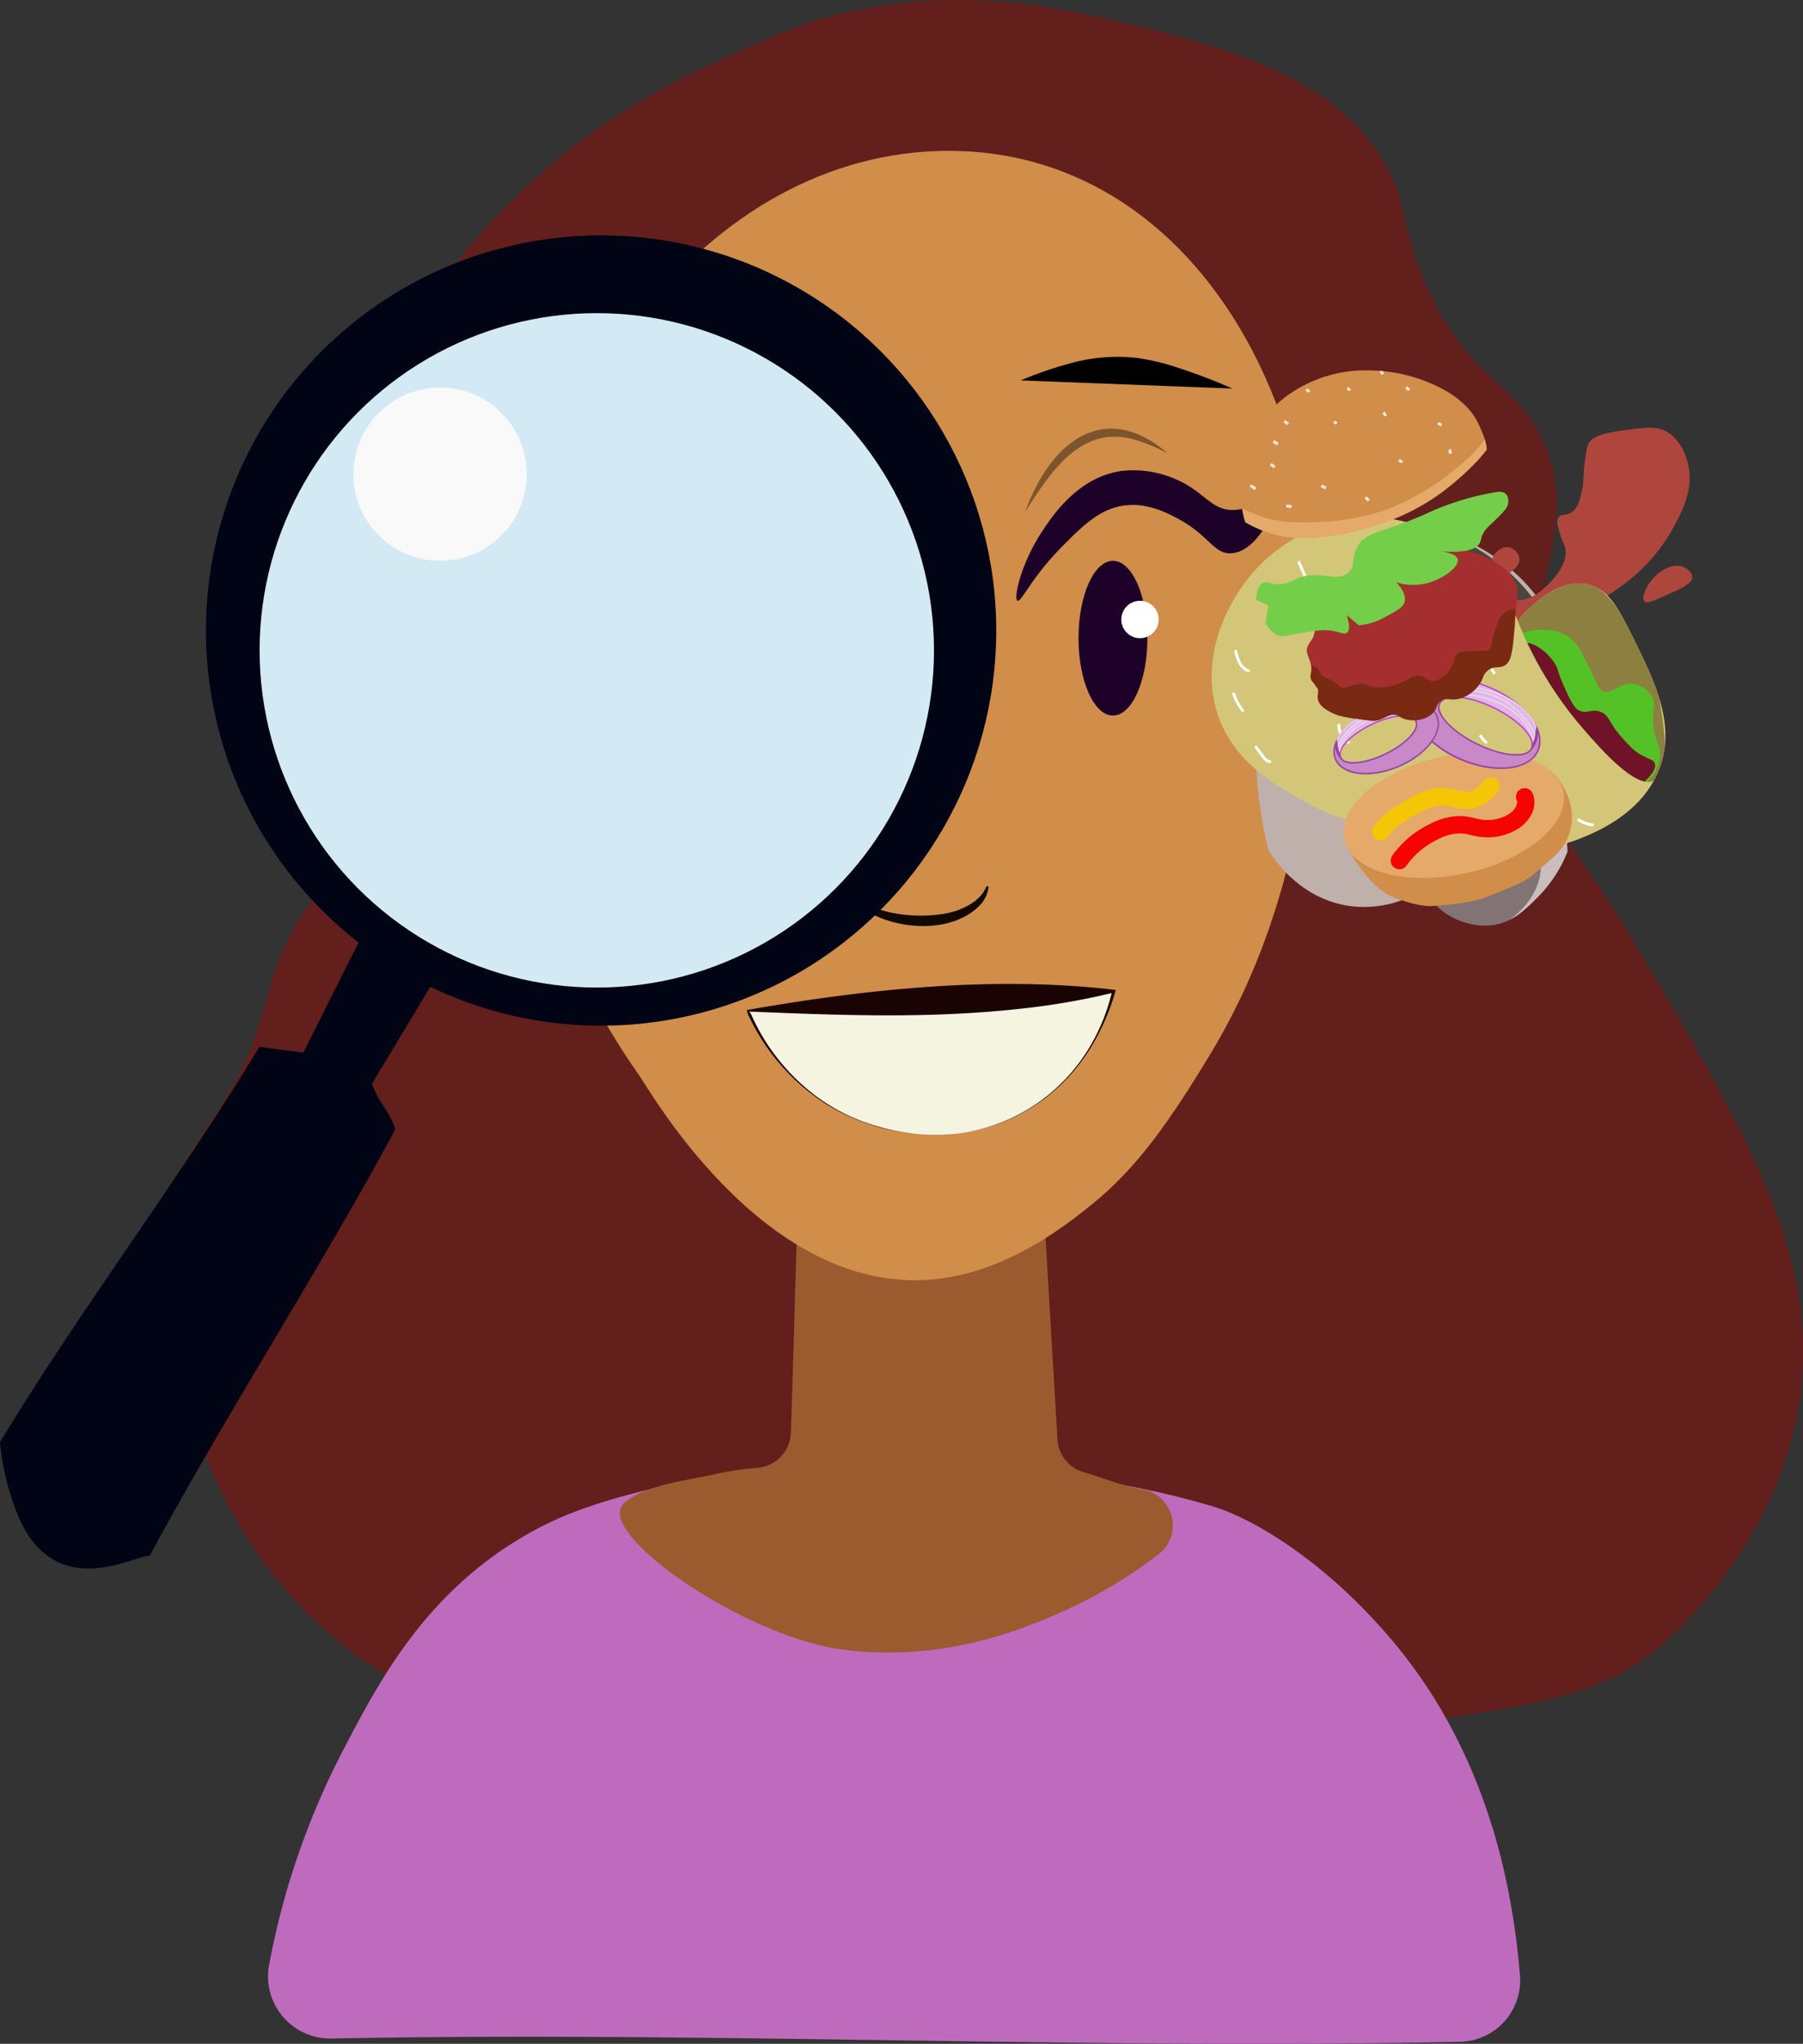 <svg xmlns="http://www.w3.org/2000/svg" xmlns:xlink="http://www.w3.org/1999/xlink" viewBox="0 0 624.01 707.31"><rect x="0" y="0" width="624.01" height="707.31" fill="#333333" stroke="none"/><defs><clipPath id="clip-path" transform="translate(-408.85 -29.3)"><path d="M917.24,295.6c-1.57.92-5.11-.83-5.2-2.5-.1-2.16,5.54-4.28,9.25-5a20.75,20.75,0,0,1,10.78.58c7.39,2.54,11,9,13.66,13.86a45.84,45.84,0,0,1,5.59,21.56,46.15,46.15,0,0,1-10,15.4c-4.4,4.46-9,9.18-16.17,10-8.11.95-18.12-3.27-21.76-10.39-2.44-4.77-1.82-10.43-6.54-13.29-2.11-1.27-3.73-1.05-3.85-1.92-.35-2.35,10.89-7.87,15.59-4.24.83.64,1.39,1.58,2.5,3.47,1.94,3.27,2,4.88,2.89,6.54,2.73,5.05,10.64,5.7,11.74,5.78.83.06,8.77.49,12.9-4.43,7.24-8.62-2.87-26.92-11.36-33.88-2.43-2-7-4.94-8.66-3.66C917.88,294,918.12,295.09,917.24,295.6Z" style="fill:none"/></clipPath><clipPath id="clip-path-2" transform="translate(-408.85 -29.3)"><path d="M830.19,276.29c5.51,16.91,20.46,25.08,31.28,31,11.33,6.19,20.47,7.8,38.74,11,27.32,4.82,41,7.24,56.31.89,5.38-2.22,20.62-8.53,26.52-23.54,6-15.3-1.36-30.24-8.94-45.58-4.94-10-8.41-16.77-15.49-18.48-12.18-2.92-23.86,11.77-24.43,12.52a61.76,61.76,0,0,0-13.11-18.77c-3.92-3.83-16.63-16.22-36.36-17-22.86-.89-37.94,14.51-40.82,17.58C833.11,237.46,824,257.25,830.19,276.29Z" style="fill:none"/></clipPath><clipPath id="clip-path-3" transform="translate(-408.85 -29.3)"><path d="M981.22,299.52c-6.24,2.91-18.53-11.22-24.4-18A130.32,130.32,0,0,1,934,243.81a35.07,35.07,0,0,1,11.15-9.42c3.57-1.89,7.78-4.13,12.48-3.29,3.56.63,6.67,2.88,11.44,9.42s11.07,15.2,13.91,29.92C983.87,275.22,988,296.38,981.22,299.52Z" style="fill:none"/></clipPath><clipPath id="clip-path-4" transform="translate(-408.85 -29.3)"><path d="M839.8,210a40.7,40.7,0,0,0,11.77,4.68c6.26,1.39,11.18.89,16.6.28a84.63,84.63,0,0,0,20.29-5,74.11,74.11,0,0,0,19.71-10.5c6.51-4.93,12.32-10.6,15.22-14.51,0-2.12-1.09-5.31-2.58-8.37-.67-1.38-3.25-8.16-14.48-13.58a56,56,0,0,0-24.12-5.53,46.32,46.32,0,0,0-28.51,9.22,40.21,40.21,0,0,0-12.62,16.6,46.12,46.12,0,0,0-2.83,17.39c.1,2,.38,3.88.38,3.88A40.73,40.73,0,0,0,839.8,210Z" style="fill:none"/></clipPath><clipPath id="clip-path-5" transform="translate(-408.85 -29.3)"><path d="M914.22,292.29c12,5.19,24.11,3.78,27.11-3.14s-4.27-16.74-16.25-21.93S901,263.43,898,270.36,902.24,287.1,914.22,292.29Zm-6.89-19.46c1.63-3.3,10-2.52,18.62,1.74S940.3,285,938.67,288.28s-10,2.53-18.62-1.74S905.7,276.14,907.33,272.83Z" style="fill:none"/></clipPath><clipPath id="clip-path-6" transform="translate(-408.85 -29.3)"><path d="M906.35,277c-2.45-5.6-12.38-6.74-22.18-2.54s-15.75,12.14-13.29,17.74,12.38,6.74,22.18,2.54S908.81,282.55,906.35,277ZM888.29,290c-7.08,3.46-13.9,4.09-15.24,1.41s3.33-7.64,10.41-11.09,13.9-4.09,15.23-1.41S895.37,286.59,888.29,290Z" style="fill:none"/></clipPath><clipPath id="clip-path-7" transform="translate(-408.85 -29.3)"><path d="M863.77,248.54c-.43,2-.85,1.66-2.27,4.39s2,4.61,1,9.64a2.67,2.67,0,0,0,.71,2.77c.6.64.79,1.26,1.41,1.91.9.94.08,2.31.29,3.83.46,3.37,5.68,5.3,7.09,5.82a45.13,45.13,0,0,0,7.09,1.28c3.31.47,5,.71,5.82.56,3.26-.54,4.35-2.44,7-2,1.27.22,1.17.71,2.7,1.27,3,1.13,7.38.7,9.92-1.7,2-1.86,1.2-3.34,3.13-4.54s3.29.17,6.52-.71a12.48,12.48,0,0,0,6.1-4.11c2.19-2.61,1.46-3.91,3.4-5.53,2.46-2,4.2-.46,6.39-2.13,2-1.53,2.33-5.32,3-12.91.24-2.88.1-2.72.42-6.52.46-5.45.75-5.81.43-7.24-.8-3.58-3.61-5.84-5.53-7.37a25.23,25.23,0,0,0-7.66-4c-4.23-1.52-9-3.24-14.33-3-3.53.17-4.4,1.08-15.32,6.24-8.23,3.88-12.49,5.62-19.15,9.78-6.19,3.88-8.61,6.2-8.37,8.52C863.79,245.68,864.21,246.49,863.77,248.54Z" style="fill:none"/></clipPath></defs><g id="Person"><path d="M581.1,103.64c34.83-36.11,67.34-49.3,93.21-60.83C726.2,19.67,776.8,32.05,799.88,37.7c31,7.58,73.38,17.95,89.79,51.1,7.43,15,4.26,24,16.07,46,14.12,26.33,25.22,25.65,35,43.08,20.38,36.17-12.5,65.52-1.46,116.81,4.65,21.59,11.31,20.28,37.23,64.24,36.74,62.31,61.2,103.79,55.49,151.85-6.29,52.87-45.78,85.93-49.65,89.07-18.88,15.34-39.15,22.66-141.63,30.66-87.61,6.84-132.45,10.15-183.24,4.38-66.59-7.55-99.89-11.33-132.14-38-37.63-31.06-50.24-73.21-61.33-110.24-11-36.72,7-49.63,24.58-80,16.37-28.33,9.5-42,30.18-68.19,34.72-44.06-10.87-93.54,20.44-161.34C547.73,158.76,548.8,137.14,581.1,103.64Z" transform="translate(-408.85 -29.3)" style="fill:#631f1c"/><path d="M523.57,734.78A21.51,21.51,0,0,1,502,709.24a266.56,266.56,0,0,1,25.54-74.11c12.23-23.46,28-53.78,62.29-74,10.93-6.45,22.63-11.21,43.28-16.28,24-5.88,59.32-8.1,102.86-6.72,21.45.68,51.19.32,92.35,12.41,14.48,4.26,40,19.56,63.27,47.58,32.74,39.35,39.54,84.5,41.86,101.23.47,3.43,1,8.28,1.44,13.36a21.29,21.29,0,0,1-20.76,23.21C784.23,738.6,653.51,732.25,523.57,734.78Z" transform="translate(-408.85 -29.3)" style="fill:#bf6bbd"/><path d="M804.58,544.82a12.61,12.61,0,0,1,5.22,22.39,163.4,163.4,0,0,1-33.28,19.85c-12.83,5.7-40.77,17.72-75.93,13.15-34.32-4.47-86-40.4-75.93-50.5,6.33-6.33,22.14-8.11,31.64-10.22a96.17,96.17,0,0,1,14.49-2.19,12.62,12.62,0,0,0,11.77-12.13c.86-24.38,1.37-47.94,2.24-72.33a12.6,12.6,0,0,1,12.59-12.15h60.43a12.6,12.6,0,0,1,12.58,11.86q2.22,37.43,4.43,74.86a12.58,12.58,0,0,0,9,11.35c5.54,1.62,12.12,4.25,18.45,5.6Z" transform="translate(-408.85 -29.3)" style="fill:#9b5b2f"/><path d="M856.09,271.56a58.77,58.77,0,0,1,20.44-25.8c7.18-5.07,13.4-9.47,20.93-8.27,12.62,2,18.64,18.06,20.44,22.87,1.61,4.28,6.3,18.73-.48,34.56-1.73,4-9.8,22.88-28.23,25.31-14.17,1.87-29-6.69-36.51-21.42A56.88,56.88,0,0,1,856.09,271.56Z" transform="translate(-408.85 -29.3)" style="fill:#d18d4a"/><path d="M865.4,284.62c3-7.71,6.35-15.79,12.34-21.81s14.5-9.73,22.93-8.48a.34.34,0,0,1-.09.68c-8.06-.65-15.93,3.45-21.13,9.39-5.3,6.13-7.84,13.9-10.28,21.56a2,2,0,1,1-3.77-1.34Z" transform="translate(-408.85 -29.3)" style="fill:#9b5b2f"/><path d="M586.46,276.43c0,16,6.15,72,43.31,124.59,4.27,6,46.29,80.82,107.44,70.33C760,467.44,778.34,452.93,786.9,446c15.54-12.6,26.74-28.67,40.48-51.3,19.84-32.69,31.14-69.59,36-117.82C874.2,169.76,820.47,81.5,737.21,81.5S586.46,168.77,586.46,276.43Z" transform="translate(-408.85 -29.3)" style="fill:#d18d4a"/><ellipse cx="385.19" cy="220.86" rx="11.92" ry="26.78" style="fill:#1d0128"/><path d="M761,237.18c1.29.62,4.87-8,15.15-18.43,7.32-7.42,13.56-13.75,22.63-14.6,7.83-.73,14.55,2.92,18.25,4.93,10.34,5.61,11.91,12.09,18.07,11.68,5.69-.39,9.7-6.28,11.14-8.4,2.26-3.33,4.86-9.15,3.1-10.77-2-1.79-6.45,4.23-13.87,4.2-7.79,0-9.83-6.69-20.44-10.95A36.4,36.4,0,0,0,797,192.29c-15.27,2.12-24.27,16-27.75,21.35C762.14,224.54,759.55,236.49,761,237.18Z" transform="translate(-408.85 -29.3)" style="fill:#1d0128"/><path d="M762.1,160.94a136.74,136.74,0,0,1,18.79-6.34,61,61,0,0,1,21.58-1.42,79.47,79.47,0,0,1,14.93,3.68c6.18,2,12.19,4.36,18,6.91" transform="translate(-408.85 -29.3)"/><path d="M705.34,339.5c7,7.36,26.75,8.28,35.75,4.5,3.77-1.53,7.5-3.87,9.09-7.79a.41.41,0,0,1,.78.18,10.93,10.93,0,0,1-3,6.21c-9.35,9.66-27.63,8.67-38.56,2.33a13.28,13.28,0,0,1-4.86-4.87.51.51,0,0,1,.83-.56Z" transform="translate(-408.85 -29.3)" style="fill:#110800"/><path d="M667.74,379.12l126.54-6.81c-1.13,4.65-7.29,27.94-30.18,41.37-28.24,16.57-57.47,3.71-61.32,1.94C679.51,404.91,670,384.49,667.74,379.12Z" transform="translate(-408.85 -29.3)" style="fill:#f4f4e1"/><path d="M667.31,378.86c41-7.23,85.83-12,127.7-6.95a78.17,78.17,0,0,1-8.6,19.82,65.21,65.21,0,0,1-4.52,6.47,62.52,62.52,0,0,1-27.21,19.94c-19.76,7.27-42.8,4.08-60.49-7.11a73.45,73.45,0,0,1-25.8-29.32,10.68,10.68,0,0,1-1.08-2.85Zm.85.52a6,6,0,0,1,1.08,1.93c.37.79.75,1.57,1.14,2.35a71.83,71.83,0,0,0,20.75,24.88,65.79,65.79,0,0,0,22.27,10.79c36.48,10.52,71.74-10.25,80.39-47.14l.52.62a246,246,0,0,1-30.46,5.39c-32.2,3.7-62.63,2.55-95.69,1.18Z" transform="translate(-408.85 -29.3)" style="fill:#190403"/><circle cx="394.54" cy="214.39" r="6.47" style="fill:#fff"/><path d="M763.68,206.42C772,183,790.52,167,813,186.14c-2.41-1.17-4.78-2.34-7.22-3.27-.91-.36-2.75-1-3.69-1.24-18.82-5.91-29.65,11-38.43,24.79Z" transform="translate(-408.85 -29.3)" style="fill:#7c542d"/></g><g id="Layer_9_copy" data-name="Layer 9 copy"><g id="Layer_9" data-name="Layer 9"><circle cx="208.04" cy="218.21" r="136.76" style="fill:#000414"/></g><circle cx="206.55" cy="225.07" r="116.7" style="fill:#d3eaf4"/><path d="M535.81,349.77l-22,43.86-15.17-2.06c-27.77,45.93-62.06,91-89.83,136.88a92.93,92.93,0,0,0,6,24.73c12.76,31.16,40.12,14.47,45.85,14.54,25.37-47.22,59.69-100.44,85.05-147.66-2.78-7.44-5.35-8.26-8.13-15.69,11.63-19.35,12.84-21.35,24.48-40.7Z" transform="translate(-408.85 -29.3)" style="fill:#000414"/><circle cx="152.31" cy="164.1" r="29.98" style="fill:#f9f9f9"/></g><g id="Cup"><path d="M847.8,323.42a151.3,151.3,0,0,1-3.56-20.51c-1.34-13-.69-22.56.19-33.3,1.53-18.67,2.38-28.2,7.12-37.54,2.79-5.5,6.12-12.06,13.29-16.94,13.57-9.25,30.2-5.2,38.89-3.08,5.94,1.45,23.45,6.57,36.38,22.91,4.56,5.76,11.82,14.93,11.17,26.76-.58,10.54-7.16,17.95-11,22.33-12.23,14-26.62,31.87-45.24,56.4a37.8,37.8,0,0,1-19.63,2.31C858.11,340.07,849.18,325.71,847.8,323.42Z" transform="translate(-408.85 -29.3)" style="fill:#bfb0ac"/><ellipse cx="902.52" cy="248.55" rx="30.54" ry="47.4" transform="matrix(0.5, -0.87, 0.87, 0.5, -172.84, 876.58)" style="fill:#4c443d"/><path d="M865.44,255.15c-3.53-3.72,7.27-5.35,15.57-16.53,3.09-4.17,3.48-6,6.35-7.51,2.06-1.12,3.91-1.33,15.21-.77,6.47.31,9.39.55,13.86-.2,5.85-1,7.38-2.48,8.06-3.67,1.15-2,.18-3.59,1.76-5.57.14-.17,2.38-2.89,5.2-2.11a4.56,4.56,0,0,1,3.27,4.42c-.11,1.52-1.25,2.53-2.41,3.56-2.52,2.23-4.19,1.83-5.1,3.57a4.57,4.57,0,0,0,.19,4.23c1.46,2.5,5.14,2.5,6.36,2.51,5.29,0,9.09-3.74,10.78-5.4,1.09-1.07,7.48-7.35,6-12.89-.34-1.22-.88-1.78-1.74-4.62s-1.37-4.62-.57-5.78c.91-1.33,2.47-.55,4.42-1.73,2.27-1.37,2.91-4.1,3.66-7.32.86-3.67.27-4.42,1-9.82.52-4,.78-6,1.74-7.31.72-1,2.37-2.69,10.78-3.85,8.12-1.12,12.18-1.68,15.59.19,5.38,2.95,7,9,7.51,10.78,2.38,8.75-1.74,16.53-4.81,22.33a61.14,61.14,0,0,1-18.87,21c-10.92,7.71-17.33,10.78-17.33,10.78-2.91,1.39-6,2.69-9,6a17.55,17.55,0,0,0-5,10c-.48,4.48,1.21,8.54,2.31,11.16,1.28,3.07,1.88,3.14,1.8,4.1-.41,5.09-17.76,10.59-33.89,8.31-11.74-1.66-19.56-6.77-29.65-14C870.69,263.45,870.18,260.13,865.44,255.15Z" transform="translate(-408.85 -29.3)" style="fill:#af463e"/><path d="M978,237.46c-1.19-1.16.51-5.15,2.69-7.7s6.88-5.92,10.78-4.24c1.22.53,3.07,1.84,3.08,3.47,0,2.25-3.49,3.81-9.62,6.55C980.89,237.35,978.84,238.24,978,237.46Z" transform="translate(-408.85 -29.3)" style="fill:#af463e"/><g id="Handle"><g style="clip-path:url(#clip-path)"><path d="M917.24,295.6c-1.57.92-5.11-.83-5.2-2.5-.1-2.16,5.54-4.28,9.25-5a20.75,20.75,0,0,1,10.78.58c7.39,2.54,11,9,13.66,13.86a45.84,45.84,0,0,1,5.59,21.56,46.15,46.15,0,0,1-10,15.4c-4.4,4.46-9,9.18-16.17,10-8.11.95-18.12-3.27-21.76-10.39-2.44-4.77-1.82-10.43-6.54-13.29-2.11-1.27-3.73-1.05-3.85-1.92-.35-2.35,10.89-7.87,15.59-4.24.83.64,1.39,1.58,2.5,3.47,1.94,3.27,2,4.88,2.89,6.54,2.73,5.05,10.64,5.7,11.74,5.78.83.06,8.77.49,12.9-4.43,7.24-8.62-2.87-26.92-11.36-33.88-2.43-2-7-4.94-8.66-3.66C917.88,294,918.12,295.09,917.24,295.6Z" transform="translate(-408.85 -29.3)" style="fill:#827474"/><path d="M934.91,314.81c5.64,3.23,6.57,9.25,7,12,1.37,8.89-4.89,15.57-6.54,17.33a40.13,40.13,0,0,1-8.88,6.75,64,64,0,0,0,12.07-8c3.41-2.76,7.17-5.85,10.27-10.77a35.75,35.75,0,0,0,3.29-7c1.58-4.83,5.06-21.82-10.47-33.84-10.89-8.43-26.14-10.56-37.94-8.77-4.64.7-15.53,2.35-18.58,8.36-3.9,7.69,6.39,20,18.84,23.23C916.81,317.51,926.2,309.81,934.91,314.81Z" transform="translate(-408.85 -29.3)" style="fill:#c9bdbd"/></g></g></g><g id="gyro"><g id="Layer_14" data-name="Layer 14"><g style="clip-path:url(#clip-path-2)"><path d="M830.19,276.29c5.51,16.91,20.46,25.08,31.28,31,11.33,6.19,20.47,7.8,38.74,11,27.32,4.82,41,7.24,56.31.89,5.38-2.22,20.62-8.53,26.52-23.54,6-15.3-1.36-30.24-8.94-45.58-4.94-10-8.41-16.77-15.49-18.48-12.18-2.92-23.86,11.77-24.43,12.52a61.76,61.76,0,0,0-13.11-18.77c-3.92-3.83-16.63-16.22-36.36-17-22.86-.89-37.94,14.51-40.82,17.58C833.11,237.46,824,257.25,830.19,276.29Z" transform="translate(-408.85 -29.3)" style="fill:#d3c679"/><g id="Layer_15" data-name="Layer 15"><g style="clip-path:url(#clip-path-3)"><path d="M981.22,299.52c-6.24,2.91-18.53-11.22-24.4-18A130.32,130.32,0,0,1,934,243.81a35.07,35.07,0,0,1,11.15-9.42c3.57-1.89,7.78-4.13,12.48-3.29,3.56.63,6.67,2.88,11.44,9.42s11.07,15.2,13.91,29.92C983.87,275.22,988,296.38,981.22,299.52Z" transform="translate(-408.85 -29.3)" style="fill:#8c7f3f"/><path d="M933.28,249.62c5.83-3.52,15-3.21,19.67,1,1.9,1.74,3.2,4.29,5.81,9.39,3,5.8,3,7.8,5.06,8.49,3.25,1.12,5.55-3.26,10.43-2.53a9.48,9.48,0,0,1,5.66,3.27c2.8,3.6-.09,6.52,1.79,14.45.87,3.67,1.85,4.59,1.64,7.45a13.71,13.71,0,0,1-2.83,7.15c-4.51,6-13.13,6.53-16.09,6.71-13.55.83-32.06-7.69-37.54-24.43C923.73,271,923.78,255.36,933.28,249.62Z" transform="translate(-408.85 -29.3)" style="fill:#54c127"/><path d="M935.22,252c3.86-1.32,9.1,2.83,11.62,6.71,1.23,1.89.64,1.93,3.13,7.74,3.14,7.36,4.49,8.26,5.21,8.64,2.94,1.56,4.44-.74,7.75.6,3.07,1.25,2.35,3.47,7.6,9.24,2.47,2.72,3.77,4.15,6.1,5.51,2.76,1.61,4.42,1.65,4.92,3,.86,2.3-2.73,5.82-4.47,7.15-8.39,6.42-28,3.29-39-8.94-9.24-10.22-9.66-23.63-7.75-31.58C930.91,257.51,932,253.09,935.22,252Z" transform="translate(-408.85 -29.3)" style="fill:#701328"/></g></g></g></g><path d="M938.33,304.14a30.39,30.39,0,0,1,2.72,3.85" transform="translate(-408.85 -29.3)" style="fill:none;stroke:#fff;stroke-linecap:round;stroke-miterlimit:10"/><path d="M918.26,301.22a17,17,0,0,0,3.18,5.77" transform="translate(-408.85 -29.3)" style="fill:none;stroke:#fff;stroke-linecap:round;stroke-miterlimit:10"/><path d="M931.4,319.58a23.09,23.09,0,0,1,3.19,2.42,3.86,3.86,0,0,0,3.74.8" transform="translate(-408.85 -29.3)" style="fill:none;stroke:#fff;stroke-linecap:round;stroke-miterlimit:10"/><path d="M955.22,313a10.28,10.28,0,0,0,4.78,1.76" transform="translate(-408.85 -29.3)" style="fill:none;stroke:#fff;stroke-linecap:round;stroke-miterlimit:10"/><path d="M921.34,284.08a10.36,10.36,0,0,0,1.83,2.13" transform="translate(-408.85 -29.3)" style="fill:none;stroke:#fff;stroke-linecap:round;stroke-miterlimit:10"/><path d="M899.2,261.09a5.29,5.29,0,0,0,1.44,4.14" transform="translate(-408.85 -29.3)" style="fill:none;stroke:#fff;stroke-linecap:round;stroke-miterlimit:10"/><path d="M886.43,226.54a6.39,6.39,0,0,0,1,4.38" transform="translate(-408.85 -29.3)" style="fill:none;stroke:#fff;stroke-linecap:round;stroke-miterlimit:10"/><path d="M923.5,258.28l2.44,3.86" transform="translate(-408.85 -29.3)" style="fill:none;stroke:#fff;stroke-linecap:round;stroke-miterlimit:10"/><path d="M904.53,242.27a14.19,14.19,0,0,0,1.37,3.38" transform="translate(-408.85 -29.3)" style="fill:none;stroke:#fff;stroke-linecap:round;stroke-miterlimit:10"/><path d="M924.91,236.24l1.24,4.21" transform="translate(-408.85 -29.3)" style="fill:none;stroke:#fff;stroke-linecap:round;stroke-miterlimit:10"/><path d="M858.42,223.93l2,4.58" transform="translate(-408.85 -29.3)" style="fill:none;stroke:#fff;stroke-linecap:round;stroke-miterlimit:10"/><path d="M871.06,247.24l2.81,5.06" transform="translate(-408.85 -29.3)" style="fill:none;stroke:#fff;stroke-linecap:round;stroke-miterlimit:10"/><path d="M896.84,284.5a30.32,30.32,0,0,0,4.54,3.42" transform="translate(-408.85 -29.3)" style="fill:none;stroke:#fff;stroke-linecap:round;stroke-miterlimit:10"/><path d="M872.21,280.17a6.85,6.85,0,0,0,3.32,6" transform="translate(-408.85 -29.3)" style="fill:none;stroke:#fff;stroke-linecap:round;stroke-miterlimit:10"/><path d="M881,306.07c1.48,3,3.26,6.2,6.4,7.27" transform="translate(-408.85 -29.3)" style="fill:none;stroke:#fff;stroke-linecap:round;stroke-miterlimit:10"/><path d="M843.54,287.81l2.51,3.42c.59.8,1.34,1.68,2.32,1.61" transform="translate(-408.85 -29.3)" style="fill:none;stroke:#fff;stroke-linecap:round;stroke-miterlimit:10"/><path d="M835.86,269.43a17.35,17.35,0,0,0,3.12,5.8" transform="translate(-408.85 -29.3)" style="fill:none;stroke:#fff;stroke-linecap:round;stroke-miterlimit:10"/><path d="M836.52,254.7a17.07,17.07,0,0,0,1.35,3.95,5.77,5.77,0,0,0,3,2.79" transform="translate(-408.85 -29.3)" style="fill:none;stroke:#fff;stroke-linecap:round;stroke-miterlimit:10"/></g><g id="Burger"><path d="M874.79,322c1.77,3.09,7.23,12.7,14.19,16.79,1.91,1.13,10.52,4.46,15.79,4.06,14.34-1.1,16.59-2.34,21.69-4.37,11-4.36,11.42-5.11,13.45-6.89,5-4.42,10.14-7.66,12.09-13.8,3.42-10.72-4.11-19.56-5.44-20.8" transform="translate(-408.85 -29.3)" style="fill:#d18d4a"/><ellipse cx="911.97" cy="311.3" rx="38.87" ry="20.61" transform="translate(-454.54 174.84) rotate(-12.46)" style="fill:#e5aa6a"/><g id="Bun"><g style="clip-path:url(#clip-path-4)"><path d="M839.56,209.08a2.18,2.18,0,0,0,1,1.32,40.6,40.6,0,0,0,11,4.23c6.26,1.39,11.18.89,16.6.28a84.63,84.63,0,0,0,20.29-5,74.11,74.11,0,0,0,19.71-10.5,86.89,86.89,0,0,0,14.72-13.85,2.2,2.2,0,0,0,.44-1.6,25.77,25.77,0,0,0-2.52-7.43c-.67-1.38-3.25-8.16-14.48-13.58a56,56,0,0,0-24.12-5.53,46.32,46.32,0,0,0-28.51,9.22,40.21,40.21,0,0,0-12.62,16.6A41.12,41.12,0,0,0,839.56,209.08Z" transform="translate(-408.85 -29.3)" style="fill:#d18d4a"/><path d="M835.62,205.05c1-1.17,4.91,1.29,9.78,3,5.81,2,10.46,2,16.6,2,13.43,0,24.76-3.37,29.86-5.64a91.88,91.88,0,0,0,21.35-13.26c6.4-5.3,8.51-8.23,10.71-11.63.41-.64,2.66,1.38,2.66,10.32,0,8.64,0,24.78-10.75,37.66-18.75,22.47-58.69,21.22-68.19,8-3.8-5.29-2.94-12.75-10.22-24.9C836.64,209.27,834.67,206.1,835.62,205.05Z" transform="translate(-408.85 -29.3)" style="fill:#e5aa6a"/><path d="M848.6,189.94A10.68,10.68,0,0,1,850,191" transform="translate(-408.85 -29.3)" style="fill:none;stroke:#f7e7d7;stroke-miterlimit:10"/><path d="M849.59,182a5.84,5.84,0,0,0,1.55.94" transform="translate(-408.85 -29.3)" style="fill:none;stroke:#f7e7d7;stroke-miterlimit:10"/><path d="M853.34,175.05a16.76,16.76,0,0,1,1.34,1" transform="translate(-408.85 -29.3)" style="fill:none;stroke:#f7e7d7;stroke-miterlimit:10"/><path d="M866.17,197.35a10.6,10.6,0,0,0,1.59.86" transform="translate(-408.85 -29.3)" style="fill:none;stroke:#f7e7d7;stroke-miterlimit:10"/><path d="M875.13,163.61l1,.75" transform="translate(-408.85 -29.3)" style="fill:none;stroke:#f7e7d7;stroke-miterlimit:10"/><path d="M870.44,175.4a3.41,3.41,0,0,1,1.07.42" transform="translate(-408.85 -29.3)" style="fill:none;stroke:#f7e7d7;stroke-miterlimit:10"/><path d="M893,188.51a3.31,3.31,0,0,0,1.25.61" transform="translate(-408.85 -29.3)" style="fill:none;stroke:#f7e7d7;stroke-miterlimit:10"/><path d="M895.48,163.42a2.55,2.55,0,0,1,1,.93" transform="translate(-408.85 -29.3)" style="fill:none;stroke:#f7e7d7;stroke-miterlimit:10"/><path d="M906.48,175.74a9.9,9.9,0,0,1,1.26.74" transform="translate(-408.85 -29.3)" style="fill:none;stroke:#f7e7d7;stroke-miterlimit:10"/><path d="M910.42,184.92a1.57,1.57,0,0,1,.28,1.4" transform="translate(-408.85 -29.3)" style="fill:none;stroke:#f7e7d7;stroke-miterlimit:10"/><path d="M887.6,172.14a2.11,2.11,0,0,1,.78,1.14" transform="translate(-408.85 -29.3)" style="fill:none;stroke:#f7e7d7;stroke-miterlimit:10"/><path d="M886.69,157.73a6.23,6.23,0,0,1,.78,1.07" transform="translate(-408.85 -29.3)" style="fill:none;stroke:#f7e7d7;stroke-miterlimit:10"/><path d="M860.94,164.13A3,3,0,0,1,862,165" transform="translate(-408.85 -29.3)" style="fill:none;stroke:#f7e7d7;stroke-miterlimit:10"/><path d="M881.49,201.38l1.07,1.19" transform="translate(-408.85 -29.3)" style="fill:none;stroke:#f7e7d7;stroke-miterlimit:10"/><path d="M854,204.49a3.64,3.64,0,0,1,1.84.28" transform="translate(-408.85 -29.3)" style="fill:none;stroke:#f7e7d7;stroke-miterlimit:10"/><path d="M841.66,197.3a18.34,18.34,0,0,0,1.74,1.18" transform="translate(-408.85 -29.3)" style="fill:none;stroke:#f7e7d7;stroke-miterlimit:10"/></g></g><g id="Onions"><g id="Onion1_copy" data-name="Onion1 copy"><g style="clip-path:url(#clip-path-5)"><path d="M925.08,267.22c-12-5.19-24.11-3.79-27.11,3.14s4.27,16.74,16.25,21.93,24.11,3.78,27.11-3.14S937.06,272.41,925.08,267.22Zm13.59,21.06c-1.63,3.31-10,2.53-18.62-1.74s-14.35-10.4-12.72-13.71,10-2.52,18.62,1.74S940.3,285,938.67,288.28Z" transform="translate(-408.85 -29.3)" style="fill:#e4b5ea;stroke:#b947bf;stroke-miterlimit:10"/><path d="M941.05,285.82a27.41,27.41,0,0,0-11.5-14,28.15,28.15,0,0,0-13.94-3.7,29,29,0,0,0-10.46,1.95" transform="translate(-408.85 -29.3)" style="fill:none;stroke:#e5dae5;stroke-miterlimit:10;stroke-width:0.5px"/><path d="M940,287.18a20.28,20.28,0,0,0-4.28-8.73c-4.47-5.31-10.49-6.91-13.62-7.74a33.84,33.84,0,0,0-14-.66" transform="translate(-408.85 -29.3)" style="fill:none;stroke:#e5dae5;stroke-miterlimit:10;stroke-width:0.5px"/><path d="M941.09,284.91a12,12,0,0,0-3.11-8c-4.62-5.67-11.89-8.67-19.15-9.59s-14.61,0-21.86.92" transform="translate(-408.85 -29.3)" style="fill:none;stroke:#e5dae5;stroke-miterlimit:10;stroke-width:0.5px"/><path d="M941.33,289.15a9.84,9.84,0,0,0-.32-7.86l0,0a29.65,29.65,0,0,0-.41,3,8,8,0,0,1-2,4.06c-1.74,3.19-10,2.39-18.56-1.84s-14.35-10.4-12.72-13.71a3,3,0,0,1,.38-.57,13.61,13.61,0,0,1,2.49-5.55,5.22,5.22,0,0,0,1-1.65,1.61,1.61,0,0,0,0-1c-6.34,0-11.41,2.13-13.2,6.27-3,6.92,4.27,16.74,16.25,21.93S938.33,296.07,941.33,289.15Z" transform="translate(-408.85 -29.3)" style="fill:#c989c9;stroke:#954799;stroke-miterlimit:10"/></g></g><g id="Onion1_copy_2" data-name="Onion1 copy 2"><g style="clip-path:url(#clip-path-6)"><path d="M870.88,292.15c2.45,5.61,12.38,6.74,22.18,2.54s15.75-12.14,13.29-17.74-12.38-6.74-22.18-2.54S868.42,286.55,870.88,292.15Zm12.58-11.79c7.08-3.45,13.9-4.09,15.23-1.41s-3.32,7.64-10.4,11.09-13.9,4.09-15.24,1.41S876.38,283.81,883.46,280.36Z" transform="translate(-408.85 -29.3)" style="fill:#e4b5ea;stroke:#b947bf;stroke-miterlimit:10"/><path d="M871.11,289.46a22.19,22.19,0,0,1,9.41-11.34,23.29,23.29,0,0,1,11.4-3,23.78,23.78,0,0,1,8.56,1.58" transform="translate(-408.85 -29.3)" style="fill:none;stroke:#e5dae5;stroke-miterlimit:10;stroke-width:0.5px"/><path d="M872,290.56a16.36,16.36,0,0,1,3.5-7.07c3.65-4.29,8.58-5.58,11.14-6.26a28.28,28.28,0,0,1,11.44-.54" transform="translate(-408.85 -29.3)" style="fill:none;stroke:#e5dae5;stroke-miterlimit:10;stroke-width:0.5px"/><path d="M871.07,288.72a9.69,9.69,0,0,1,2.55-6.45c3.78-4.59,9.73-7,15.66-7.77s12,0,17.9.75" transform="translate(-408.85 -29.3)" style="fill:none;stroke:#e5dae5;stroke-miterlimit:10;stroke-width:0.5px"/><path d="M870.88,292.15a7.84,7.84,0,0,1,.26-6.36s0,0,0,0c.22.79.2,1.62.34,2.42a6.51,6.51,0,0,0,1.61,3.28c1.43,2.58,8.18,1.93,15.19-1.49S900,281.62,898.69,279a1.77,1.77,0,0,0-.31-.46,10.84,10.84,0,0,0-2-4.49,4.14,4.14,0,0,1-.82-1.34,1.38,1.38,0,0,1,0-.78c5.19,0,9.34,1.72,10.8,5.07,2.46,5.6-3.49,13.54-13.29,17.74S873.33,297.76,870.88,292.15Z" transform="translate(-408.85 -29.3)" style="fill:#c989c9;stroke:#954799;stroke-miterlimit:10"/></g></g></g><g id="patty_" data-name="patty]"><g style="clip-path:url(#clip-path-7)"><path d="M863.77,248.54c-.43,2-.85,1.66-2.27,4.39s2,4.61,1,9.64a2.67,2.67,0,0,0,.71,2.77c.6.64.79,1.26,1.41,1.91.9.94.08,2.31.29,3.83.46,3.37,5.68,5.3,7.09,5.82a45.13,45.13,0,0,0,7.09,1.28c3.31.47,5,.71,5.82.56,3.26-.54,4.35-2.44,7-2,1.27.22,1.17.71,2.7,1.27,3,1.13,7.38.7,9.92-1.7,2-1.86,1.2-3.34,3.13-4.54s3.29.17,6.52-.71a12.48,12.48,0,0,0,6.1-4.11c2.19-2.61,1.46-3.91,3.4-5.53,2.46-2,4.2-.46,6.39-2.13,2-1.53,2.33-5.32,3-12.91.24-2.88.1-2.72.42-6.52.46-5.45.75-5.81.43-7.24-.8-3.58-3.61-5.84-5.53-7.37a25.23,25.23,0,0,0-7.66-4c-4.23-1.52-9-3.24-14.33-3-3.53.17-4.4,1.08-15.32,6.24-8.23,3.88-12.49,5.62-19.15,9.78-6.19,3.88-8.61,6.2-8.37,8.52C863.79,245.68,864.21,246.49,863.77,248.54Z" transform="translate(-408.85 -29.3)" style="fill:#7a2913"/><path d="M865.9,262.5c1.09,1.43,2.32,1.33,4.4,2.56s1.51,1.64,2.69,2.05c2.19.77,3.39-1,6.6-1.13,2.41-.12,2.34.84,5.39,1.13a18.06,18.06,0,0,0,7.73-1.13c4.15-1.43,4.61-3,7.09-2.84s2.84,1.94,5.11,1.84c2.77-.11,5.2-2.84,6.31-4.89,1.27-2.33.76-3.62,2.2-4.68.61-.45,1.2-.59,4.61-.78,5.18-.29,5.38,0,6-.5,1.49-1,.78-2.57,2.55-7.59.86-2.41,1.31-3.64,2.42-4.68,2-1.9,3.83-1.17,5.17-2.41,2.36-2.18,1.23-8.56-1.56-12.91-4.76-7.45-14.41-9-21.7-10.21a46.05,46.05,0,0,0-16.6-.21c-11.57,2.09-18.7,8.3-25.53,14.25-4.75,4.14-13.84,12.06-11.92,17.17.93,2.45,4.69,5,4.05,8.58-.15.79-.5,1.57-.07,2.34.73,1.31,2.75.77,4.18,2.48C865.62,261.63,865.3,261.72,865.9,262.5Z" transform="translate(-408.85 -29.3)" style="fill:#a52f2f"/></g></g><path d="M850.4,231.44c-2-.23-3-1-4.25-.54-1.81.72-2.43,3.5-2.66,6l4.36,1.92-1,5.95a8.62,8.62,0,0,0,4.26,4.37c2.21.88,3.42-.11,9.36-1,4.62-.66,6.93-1,9.47-.53,2.74.49,4.15,1.4,5.11.64,1.23-1,.6-3.83-.11-6.07l4.15,3.51a22,22,0,0,0,4.47-.85,24,24,0,0,0,4.68-2c4.13-2.23,6.19-3.35,6.7-5.11.89-3-2.29-6.32-2.87-6.91a19.89,19.89,0,0,0,10.64.32c5.5-1.42,11.28-5.67,10.64-8.3-.2-.8-1.14-2.06-5.75-2.77,9.33.74,12.43-1,13.41-2.87.49-.94.3-1.63,1.17-3.3s1.7-2.18,4.78-5.21,3.64-3.9,3.83-5.11c0-.3.37-2.21-.74-3.3s-2.79-.77-3.62-.63a93,93,0,0,0-21.91,6.49c-17.09,8-23.37,6.64-26.28,13.19-1.71,3.84-.28,5.93-2.66,8.08-4.15,3.75-10-1.24-18.09,2.24C855.64,230.44,853.46,231.78,850.4,231.44Z" transform="translate(-408.85 -29.3)" style="fill:#74ce4a"/><path d="M893.17,327.13a30.92,30.92,0,0,1,11.94-10,19.94,19.94,0,0,1,9.28-2.43c2.57.08,4.81,1,7.3,1.28a16.92,16.92,0,0,0,11.38-2.68c3.1-2.19,4.61-5.57,3.46-8.24" transform="translate(-408.85 -29.3)" style="fill:none;stroke:#f70303;stroke-linecap:round;stroke-miterlimit:10;stroke-width:6px"/><path d="M886.68,317.21c2.58-4,7.58-7,12.53-9.56a19.52,19.52,0,0,1,7.71-2.65c4.11-.23,7.75,2.07,11.79,1,2.74-.72,4.57-2.74,6.14-4.6" transform="translate(-408.85 -29.3)" style="fill:none;stroke:#f4c606;stroke-linecap:round;stroke-miterlimit:10;stroke-width:6px"/></g></svg>